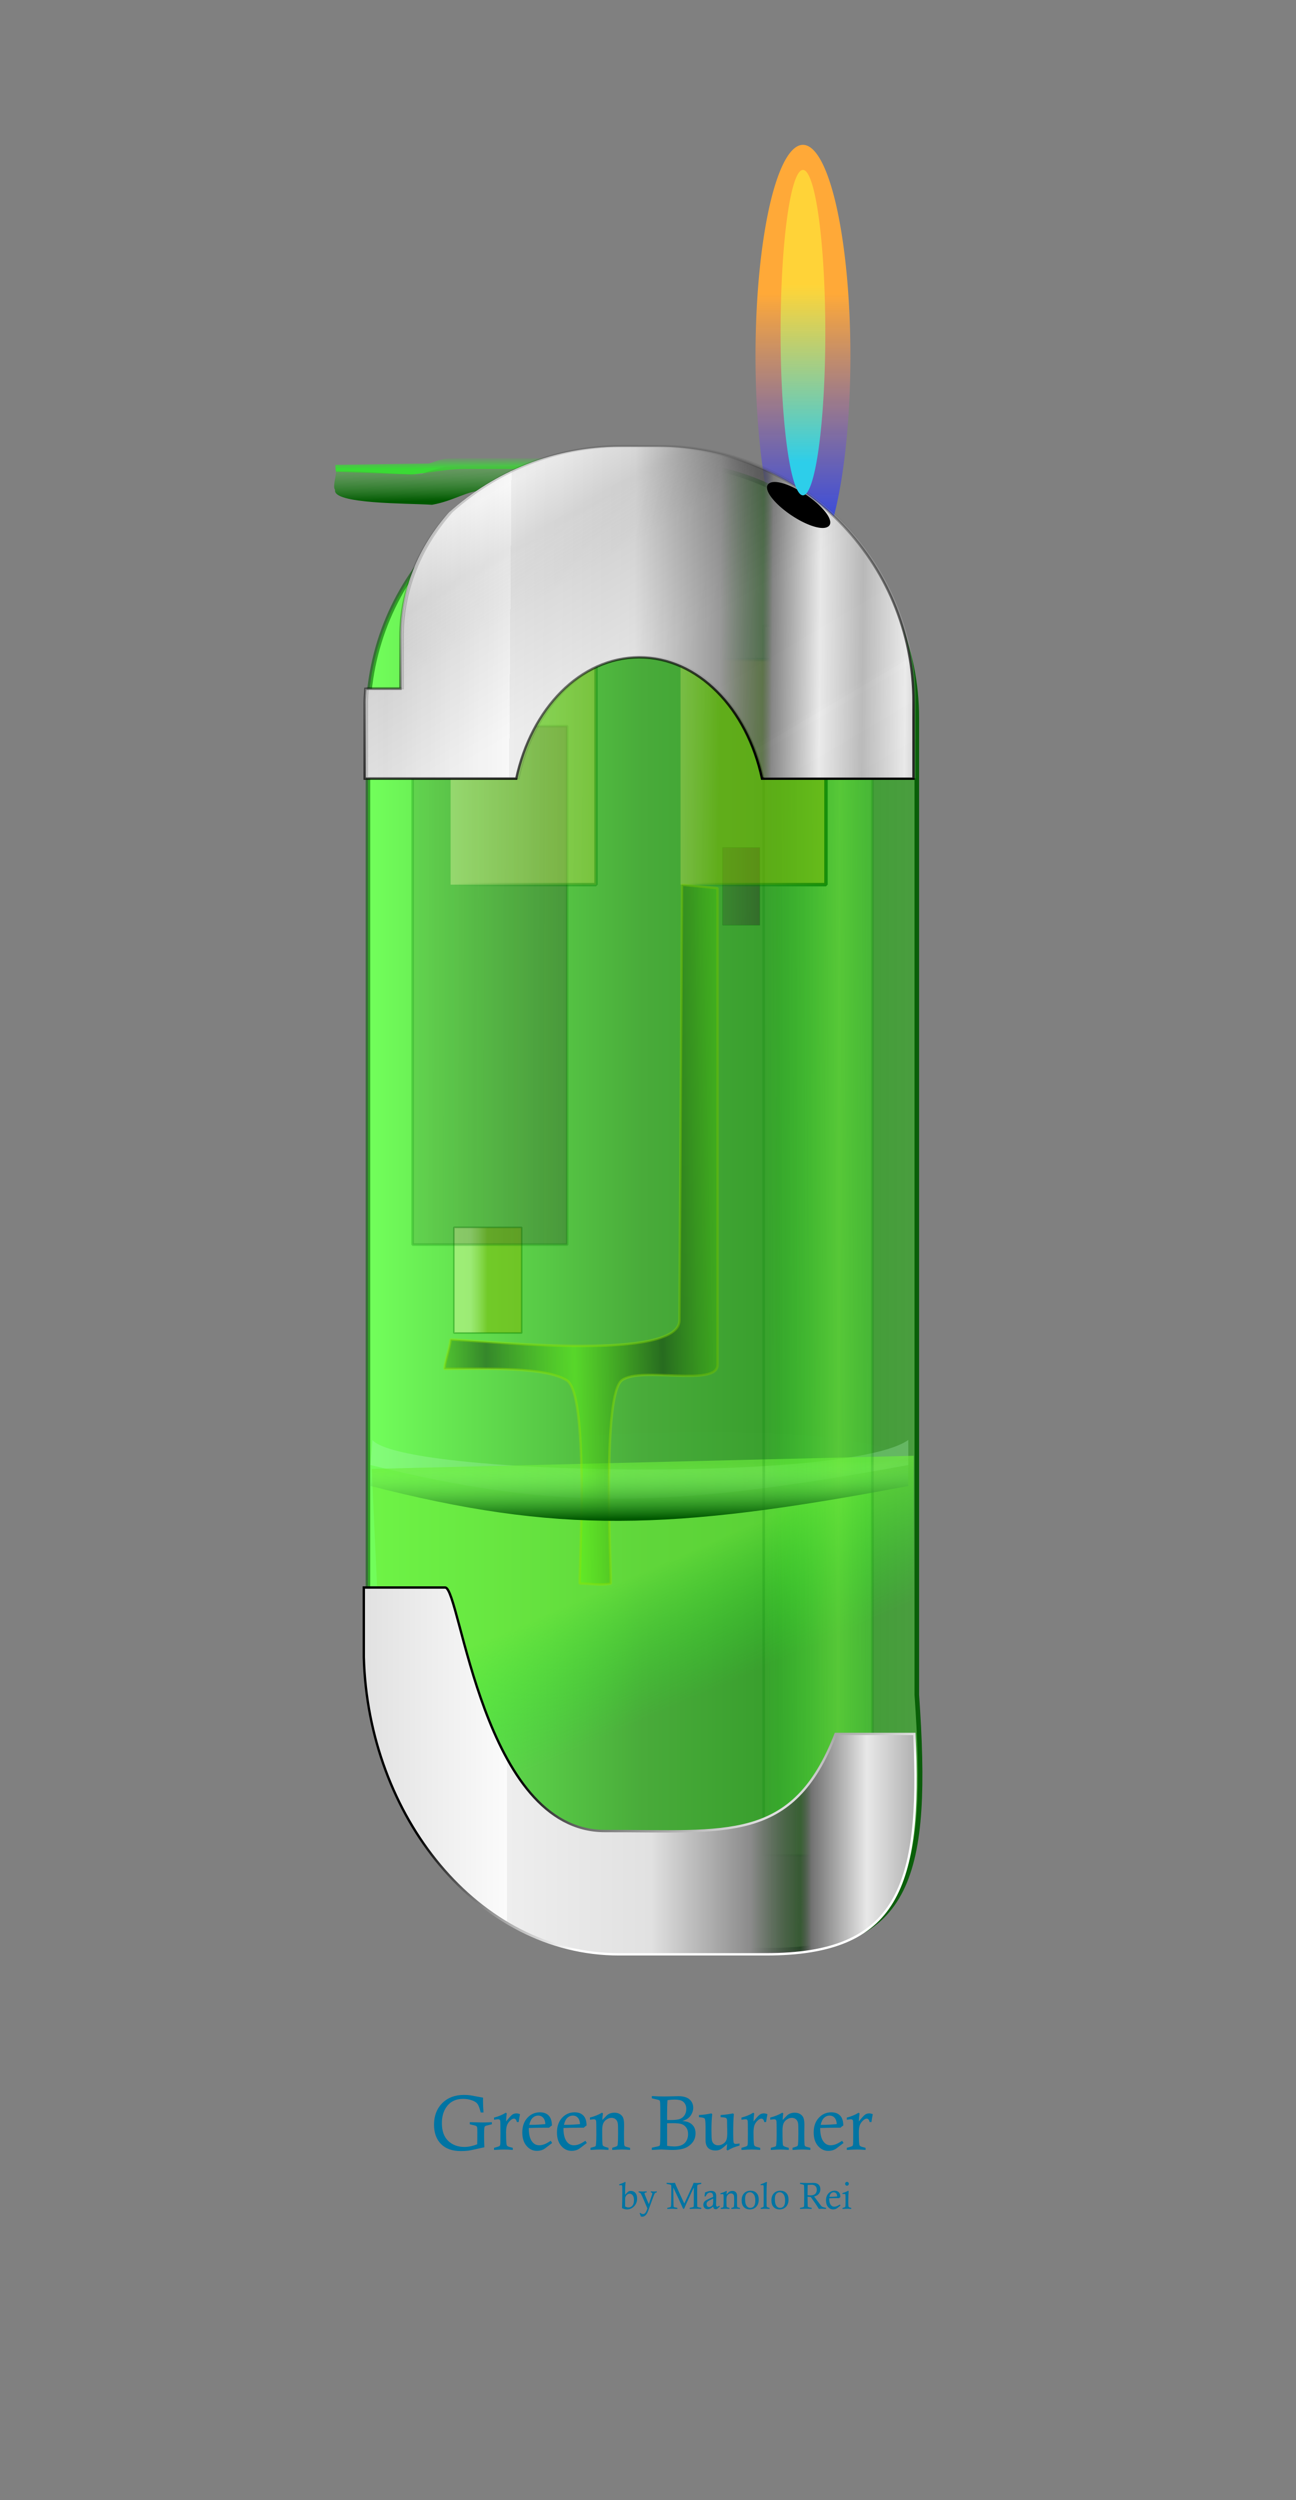 <?xml version="1.0" encoding="UTF-8" standalone="no"?>
<!DOCTYPE svg PUBLIC "-//W3C//DTD SVG 20010904//EN"
"http://www.w3.org/TR/2001/REC-SVG-20010904/DTD/svg10.dtd">
<!-- Created with Inkscape (http://www.inkscape.org/) --><svg height="270mm" id="svg5525" inkscape:version="0.40" sodipodi:docbase="/almacen" sodipodi:docname="green_burner.svg" sodipodi:version="0.32" width="140mm" xmlns="http://www.w3.org/2000/svg" xmlns:cc="http://web.resource.org/cc/" xmlns:dc="http://purl.org/dc/elements/1.1/" xmlns:inkscape="http://www.inkscape.org/namespaces/inkscape" xmlns:rdf="http://www.w3.org/1999/02/22-rdf-syntax-ns#" xmlns:sodipodi="http://sodipodi.sourceforge.net/DTD/sodipodi-0.dtd" xmlns:xlink="http://www.w3.org/1999/xlink">
  <rect width="100%" height="100%" fill="#808080" stroke="none"/>
  <defs id="defs3">
    <linearGradient id="linearGradient9361">
      <stop id="stop9362" offset="0" style="stop-color:#ffa938;stop-opacity:1;"/>
      <stop id="stop9363" offset="1" style="stop-color:#2d43ea;stop-opacity:0.881;"/>
    </linearGradient>
    <linearGradient id="linearGradient6864">
      <stop id="stop6865" offset="0" style="stop-color:#005800;stop-opacity:1;"/>
      <stop id="stop6866" offset="1" style="stop-color:#005f00;stop-opacity:0.559;"/>
    </linearGradient>
    <linearGradient id="linearGradient2956">
      <stop id="stop2957" offset="0" style="stop-color:#72ff5b;stop-opacity:1;"/>
      <stop id="stop2959" offset="0.5" style="stop-color:#49ab3a;stop-opacity:1;"/>
      <stop id="stop2960" offset="0.75" style="stop-color:#379e2c;stop-opacity:1;"/>
      <stop id="stop2958" offset="1" style="stop-color:#41a234;stop-opacity:0.859;"/>
    </linearGradient>
    <linearGradient id="linearGradient4902">
      <stop id="stop4903" offset="0" style="stop-color:#6cee3a;stop-opacity:1;"/>
      <stop id="stop4904" offset="1" style="stop-color:#2aee25;stop-opacity:0;"/>
    </linearGradient>
    <linearGradient id="linearGradient6155" inkscape:collect="always">
      <stop id="stop6156" offset="0" style="stop-color:#008100;stop-opacity:1;"/>
      <stop id="stop6157" offset="1" style="stop-color:#008100;stop-opacity:0;"/>
    </linearGradient>
    <linearGradient id="linearGradient4890">
      <stop id="stop4891" offset="0" style="stop-color:#2a2625;stop-opacity:0.72;"/>
      <stop id="stop4892" offset="1" style="stop-color:#2a2625;stop-opacity:0;"/>
    </linearGradient>
    <linearGradient id="linearGradient6151" inkscape:collect="always">
      <stop id="stop6152" offset="0" style="stop-color:#007d00;stop-opacity:1;"/>
      <stop id="stop6153" offset="1" style="stop-color:#007d00;stop-opacity:0;"/>
    </linearGradient>
    <linearGradient id="linearGradient4879">
      <stop id="stop4880" offset="0" style="stop-color:#84b700;stop-opacity:0.475;"/>
      <stop id="stop4881" offset="1" style="stop-color:#ffffb8;stop-opacity:0.365;"/>
    </linearGradient>
    <linearGradient id="linearGradient4207">
      <stop id="stop4208" offset="0" style="stop-color:#000000;stop-opacity:1;"/>
      <stop id="stop4209" offset="1" style="stop-color:#ffffff;stop-opacity:1;"/>
    </linearGradient>
    <linearGradient id="linearGradient6165">
      <stop id="stop6166" offset="0" style="stop-color:#003800;stop-opacity:0.941;"/>
      <stop id="stop6167" offset="1" style="stop-color:#91e300;stop-opacity:0.805;"/>
    </linearGradient>
    <linearGradient id="linearGradient6172">
      <stop id="stop6173" offset="0" style="stop-color:#002000;stop-opacity:0.856;"/>
      <stop id="stop6174" offset="1" style="stop-color:#5fff00;stop-opacity:0.686;"/>
    </linearGradient>
    <linearGradient id="linearGradient6179" inkscape:collect="always">
      <stop id="stop6180" offset="0" style="stop-color:#2aee25;stop-opacity:1;"/>
      <stop id="stop6181" offset="1" style="stop-color:#2aee25;stop-opacity:0;"/>
    </linearGradient>
    <linearGradient id="linearGradient6205">
      <stop id="stop6206" offset="0" style="stop-color:#005800;stop-opacity:1;"/>
      <stop id="stop6207" offset="1" style="stop-color:#86ff75;stop-opacity:0.008;"/>
    </linearGradient>
    <linearGradient id="linearGradient4873" inkscape:collect="always">
      <stop id="stop4874" offset="0" style="stop-color:#000000;stop-opacity:1;"/>
      <stop id="stop4875" offset="1" style="stop-color:#000000;stop-opacity:0;"/>
    </linearGradient>
    <linearGradient id="linearGradient2320">
      <stop id="stop2321" offset="0" style="stop-color:#e1e1e1;stop-opacity:1;"/>
      <stop id="stop2324" offset="0.26" style="stop-color:#fbfbfb;stop-opacity:1;"/>
      <stop id="stop2328" offset="0.26" style="stop-color:#eeeeee;stop-opacity:1;"/>
      <stop id="stop2323" offset="0.52" style="stop-color:#e1e1e1;stop-opacity:1;"/>
      <stop id="stop2330" offset="0.7" style="stop-color:#8b8b8b;stop-opacity:1;"/>
      <stop id="stop2325" offset="0.79" style="stop-color:#363636;stop-opacity:0.661;"/>
      <stop id="stop2326" offset="0.81" style="stop-color:#727272;stop-opacity:1;"/>
      <stop id="stop2327" offset="0.91" style="stop-color:#e8e8e8;stop-opacity:1;"/>
      <stop id="stop2322" offset="1" style="stop-color:#afafaf;stop-opacity:1;"/>
    </linearGradient>
    <linearGradient id="linearGradient9366">
      <stop id="stop9367" offset="0" style="stop-color:#ffe838;stop-opacity:0.678;"/>
      <stop id="stop9368" offset="1" style="stop-color:#2dceea;stop-opacity:1;"/>
    </linearGradient>
    <linearGradient gradientTransform="scale(0.444,2.25)" gradientUnits="userSpaceOnUse" id="linearGradient6897" inkscape:collect="always" x1="-380.618" x2="-380.618" xlink:href="#linearGradient9361" y1="37.779" y2="97.887"/>
    <linearGradient gradientTransform="matrix(0.608,0,0,1.646,55.308,46)" gradientUnits="userSpaceOnUse" id="linearGradient6898" inkscape:collect="always" x1="326.994" x2="734.552" xlink:href="#linearGradient2956" y1="318.373" y2="318.373"/>
    <linearGradient gradientTransform="matrix(0.611,0,0,1.637,55.308,46)" gradientUnits="userSpaceOnUse" id="linearGradient6899" inkscape:collect="always" x1="822.2" x2="390.874" xlink:href="#linearGradient6864" y1="308.526" y2="308.526"/>
    <linearGradient gradientTransform="matrix(1.125,0,0,0.889,55.308,46)" gradientUnits="userSpaceOnUse" id="linearGradient6900" inkscape:collect="always" x1="236.711" x2="268.705" xlink:href="#linearGradient4902" y1="802.795" y2="860.515"/>
    <linearGradient gradientTransform="matrix(0.301,0,0,3.326,68.51,40.342)" gradientUnits="userSpaceOnUse" id="linearGradient6901" inkscape:collect="always" spreadMethod="reflect" x1="1321.62" x2="1204.232" xlink:href="#linearGradient4902" y1="187.264" y2="185.117"/>
    <linearGradient gradientTransform="matrix(0.801,0,0,1.248,55.308,46)" gradientUnits="userSpaceOnUse" id="linearGradient6902" inkscape:collect="always" x1="315.308" x2="305.535" xlink:href="#linearGradient4879" y1="451.559" y2="451.559"/>
    <linearGradient gradientTransform="matrix(0.549,0,0,1.82,55.308,46)" gradientUnits="userSpaceOnUse" id="linearGradient6903" inkscape:collect="always" x1="732.499" x2="246.379" xlink:href="#linearGradient4890" y1="239.137" y2="235.881"/>
    <linearGradient gradientTransform="matrix(0.804,0,0,1.244,55.308,46)" gradientUnits="userSpaceOnUse" id="linearGradient6904" inkscape:collect="always" x1="418.013" x2="284.475" xlink:href="#linearGradient4879" y1="272.049" y2="271.02"/>
    <linearGradient gradientTransform="matrix(0.807,0,0,1.239,55.308,46)" gradientUnits="userSpaceOnUse" id="linearGradient6905" inkscape:collect="always" x1="366.59" x2="294.486" xlink:href="#linearGradient6155" y1="267.261" y2="266.215"/>
    <linearGradient gradientTransform="matrix(0.132,0,0,0.273,361.207,362.147)" gradientUnits="userSpaceOnUse" id="linearGradient6906" inkscape:collect="always" x1="732.499" x2="246.379" xlink:href="#linearGradient4890" y1="239.137" y2="235.881"/>
    <linearGradient gradientTransform="matrix(0.804,0,0,1.244,55.308,46)" gradientUnits="userSpaceOnUse" id="linearGradient6907" inkscape:collect="always" x1="444.567" x2="397.977" xlink:href="#linearGradient4879" y1="267.997" y2="266.953"/>
    <linearGradient gradientTransform="matrix(0.807,0,0,1.239,55.308,46)" gradientUnits="userSpaceOnUse" id="linearGradient6908" inkscape:collect="always" x1="531.533" x2="424.564" xlink:href="#linearGradient6151" y1="264.122" y2="263.598"/>
    <linearGradient gradientTransform="matrix(1.225,0,0,0.816,621.094,289.288)" gradientUnits="userSpaceOnUse" id="linearGradient6909" inkscape:collect="always" x1="-301.589" x2="-97.58" xlink:href="#linearGradient2320" y1="655.935" y2="655.935"/>
    <linearGradient gradientTransform="matrix(1.227,0,0,0.815,55.308,46)" gradientUnits="userSpaceOnUse" id="linearGradient6910" inkscape:collect="always" x1="248.276" x2="303.764" xlink:href="#linearGradient4207" y1="934.175" y2="999.467"/>
    <linearGradient gradientTransform="matrix(0.644,0,0,1.332,899.545,333.818)" gradientUnits="userSpaceOnUse" id="linearGradient6911" inkscape:collect="always" spreadMethod="reflect" x1="-921.428" x2="-859.677" xlink:href="#linearGradient6172" y1="193.543" y2="190.519"/>
    <linearGradient gradientTransform="matrix(0.695,0,0,1.438,55.308,46)" gradientUnits="userSpaceOnUse" id="linearGradient6912" inkscape:collect="always" x1="791.722" x2="439.558" xlink:href="#linearGradient6165" y1="373.883" y2="372.498"/>
    <linearGradient gradientTransform="matrix(3.797,0,0,0.203,645.02,136.102)" gradientUnits="userSpaceOnUse" id="linearGradient6913" inkscape:collect="always" x1="-88.151" x2="-87.789" xlink:href="#linearGradient6179" y1="499.065" y2="471.623"/>
    <linearGradient gradientTransform="matrix(2.841,0,0,0.357,116.558,0.667)" gradientUnits="userSpaceOnUse" id="linearGradient6914" inkscape:collect="always" x1="78.861" x2="68.197" xlink:href="#linearGradient6205" y1="700.571" y2="628.573"/>
    <linearGradient gradientTransform="matrix(1.286,0,0,0.778,55.308,31.47)" gradientUnits="userSpaceOnUse" id="linearGradient6915" inkscape:collect="always" spreadMethod="reflect" x1="161.157" x2="328.281" xlink:href="#linearGradient2320" y1="310.215" y2="311.024"/>
    <linearGradient gradientTransform="matrix(1.286,0,0,0.778,55.308,46)" gradientUnits="userSpaceOnUse" id="linearGradient6916" inkscape:collect="always" x1="304.155" x2="225.657" xlink:href="#linearGradient4873" y1="410.404" y2="247.966"/>
    <linearGradient gradientTransform="matrix(4.631,0,0,0.224,55.308,26.728)" gradientUnits="userSpaceOnUse" id="linearGradient6917" inkscape:collect="always" x1="75.313" x2="46.78" xlink:href="#linearGradient6205" y1="3052.849" y2="2951.785"/>
    <linearGradient gradientTransform="matrix(1.286,0,0,0.778,56.451,47.097)" gradientUnits="userSpaceOnUse" id="linearGradient6918" inkscape:collect="always" spreadMethod="reflect" x1="329.598" x2="145.809" xlink:href="#linearGradient2320" y1="463.537" y2="275.925"/>
    <linearGradient gradientTransform="scale(1.286,0.778)" gradientUnits="userSpaceOnUse" id="linearGradient6919" inkscape:collect="always" x1="221.615" x2="357.542" xlink:href="#linearGradient4873" y1="369.403" y2="411.556"/>
    <linearGradient gradientTransform="scale(0.444,2.25)" gradientUnits="userSpaceOnUse" id="linearGradient6920" inkscape:collect="always" x1="-380.618" x2="-380.618" xlink:href="#linearGradient9366" y1="37.779" y2="97.887"/>
  </defs>
  <sodipodi:namedview bordercolor="#666666" borderopacity="1.0" id="base" inkscape:current-layer="layer1" inkscape:cx="297.63780" inkscape:cy="388.63392" inkscape:pageopacity="0.0" inkscape:pageshadow="2" inkscape:window-height="738" inkscape:window-width="1018" inkscape:window-x="0" inkscape:window-y="0" inkscape:zoom="0.66279463" pagecolor="#ffffff"/>
  <g id="layer1" inkscape:groupmode="layer" inkscape:label="Layer 1">
    <g id="g6877" transform="matrix(0.905,0,0,0.905,-79.608,-23.474)">
      <path d="M -145.218 121.644 A 23.574 123.53 0 1 1  -192.367,121.644 A 23.574 123.53 0 1 1  -145.218 121.644 z" id="path8735" sodipodi:cx="-168.79286" sodipodi:cy="121.64401" sodipodi:rx="23.574421" sodipodi:ry="123.52997" sodipodi:type="arc" style="fill:url(#linearGradient6897);fill-opacity:1;fill-rule:evenodd;stroke:none;stroke-width:2.062;stroke-linejoin:round;stroke-miterlimit:4;stroke-opacity:1" transform="matrix(0.908,0,0,0.771,603.473,92.717)"/>
      <path d="M 369.134,234.622 L 386.409,234.622 C 450.21,234.622 501.574,285.986 501.574,349.788 L 501.574,790.295 C 507.232,871.071 499.245,905.461 435.443,905.461 L 369.134,905.461 C 305.332,905.461 253.968,835.237 253.968,771.436 L 253.968,349.788 C 253.968,285.986 305.332,234.622 369.134,234.622 z " id="rect1061" sodipodi:nodetypes="ccccccccc" style="fill:url(#linearGradient6898);fill-opacity:1;fill-rule:evenodd;stroke:url(#linearGradient6899);stroke-width:2.062;stroke-linejoin:round;stroke-miterlimit:4;stroke-opacity:1"/>
      <path d="M 255.972,675.341 C 269.175,691.538 471.147,694.687 497.741,675.341 L 497.741,686.657 C 389.65,706.453 339.009,707.353 255.108,686.657 L 255.972,675.341 z " id="path6227" sodipodi:nodetypes="ccccc" style="fill:#b3fcc8;fill-opacity:0.27;fill-rule:evenodd;stroke:none;stroke-width:1.188;stroke-linejoin:bevel;stroke-miterlimit:4;stroke-opacity:1"/>
      <path d="M 255.665,688.421 L 258.961,760.919 L 332.118,875.597 L 459.977,872.961 L 490.953,814.962 L 500.18,809.031 L 500.18,682.489 L 255.665,688.421 z " id="path6222" style="opacity:0.648;fill:url(#linearGradient6900);fill-opacity:1;fill-rule:evenodd;stroke:none;stroke-width:1.188;stroke-linejoin:bevel;stroke-miterlimit:4;stroke-opacity:1"/>
      <rect height="554.47" id="rect4901" style="opacity:0.524;fill:url(#linearGradient6901);fill-opacity:1;fill-rule:evenodd;stroke:#008100;stroke-width:1.188;stroke-linejoin:bevel;stroke-miterlimit:4;stroke-opacity:0.383" width="49.035" x="432.499" y="308.148"/>
      <rect height="47.64" id="rect4894" style="fill:url(#linearGradient6902);fill-opacity:1;fill-rule:evenodd;stroke:#008100;stroke-width:0.728;stroke-linejoin:bevel;stroke-miterlimit:4;stroke-opacity:0.383" width="30.604" x="292.724" y="579.48"/>
      <rect height="233.858" id="rect4889" style="opacity:0.648;fill:url(#linearGradient6903);fill-opacity:1;fill-rule:evenodd;stroke:#008100;stroke-width:1.188;stroke-linejoin:bevel;stroke-miterlimit:4;stroke-opacity:0.383" width="69.78" x="274.079" y="353.411"/>
      <rect height="101.507" id="rect4878" style="fill:url(#linearGradient6904);fill-opacity:1;fill-rule:evenodd;stroke:url(#linearGradient6905);stroke-width:1.555;stroke-linejoin:bevel;stroke-miterlimit:4;stroke-opacity:0.383" width="65.607" x="291.253" y="323.403"/>
      <rect height="35.021" id="rect7488" style="fill:url(#linearGradient6906);fill-opacity:1;fill-rule:evenodd;stroke:#008100;stroke-width:0.226;stroke-linejoin:bevel;stroke-miterlimit:4;stroke-opacity:0.383" width="16.822" x="413.946" y="408.183"/>
      <rect height="101.507" id="rect4883" style="fill:url(#linearGradient6907);fill-opacity:1;fill-rule:evenodd;stroke:url(#linearGradient6908);stroke-width:1.555;stroke-linejoin:bevel;stroke-miterlimit:4;stroke-opacity:1" width="65.607" x="394.981" y="323.403"/>
      <path d="M 252.095,741.905 L 252.095,773.311 C 253.981,844.657 303.45,907.342 367.251,907.342 L 433.564,907.342 C 492.904,907.342 503.766,877.084 500.47,807.936 L 464.939,807.936 C 445.579,857.407 416.301,851.582 360.95,851.734 C 305.599,851.887 295.645,741.905 288.814,741.905 L 252.095,741.905 z " id="path4212" sodipodi:nodetypes="cccccczzc" style="fill:url(#linearGradient6909);fill-opacity:1;fill-rule:evenodd;stroke:url(#linearGradient6910);stroke-width:1.063;stroke-miterlimit:4;stroke-opacity:1"/>
      <path d="M 291.263,630.034 C 312.763,631.178 394.381,639.54 394.489,621.361 L 395.655,424.961 L 411.715,426.48 L 411.715,641.403 C 411.715,651.644 377.458,642.015 368.586,648.41 C 359.714,654.805 363.534,727.974 363.534,740.126 C 359.107,741.045 354.166,740.126 349.482,740.126 C 349.482,727.974 353.626,654.486 343.589,648.41 C 333.551,642.334 308.489,643.314 288.414,643.314 C 289.083,638.25 290.594,635.098 291.263,630.034 z " id="path6159" sodipodi:nodetypes="czcczzcczcc" style="opacity:0.524;fill:url(#linearGradient6911);fill-opacity:1;fill-rule:evenodd;stroke:url(#linearGradient6912);stroke-width:1.1;stroke-linejoin:bevel;stroke-miterlimit:4;stroke-opacity:1"/>
      <path d="M 239.22,235.579 C 253.116,235.444 267.484,235.107 281.38,234.973 C 284.707,234.046 285.52,233.363 288.767,232.798 C 291.977,232.241 348.362,232.798 378.16,232.798 C 378.16,234.331 378.16,235.864 378.16,237.397 C 351.342,237.397 324.524,237.397 297.707,237.397 C 289.77,237.449 283.954,238.914 273.66,239.976 C 262.422,239.546 250.712,239.116 239.473,238.687 C 239.389,237.583 239.304,236.682 239.22,235.579 z " id="path6176" sodipodi:nodetypes="cczcccccc" style="opacity:0.824;fill:url(#linearGradient6913);fill-opacity:1;fill-rule:evenodd;stroke:none;stroke-width:1.188;stroke-linejoin:bevel;stroke-miterlimit:4;stroke-opacity:1"/>
      <path d="M 239.59,238.466 C 253.486,238.23 264.319,240.038 278.216,239.802 C 281.542,238.182 285.183,237.521 288.43,236.534 C 291.64,235.559 348.025,236.534 377.823,236.534 C 377.823,239.214 377.877,242.037 377.642,246.314 C 350.824,246.314 333.29,247.082 306.472,247.082 C 298.536,247.172 293.164,251.741 282.87,253.597 C 271.632,252.845 237.72,253.348 239.136,246.827 C 237.942,245.651 239.674,240.394 239.59,238.466 z " id="path6178" sodipodi:nodetypes="cczcccccc" style="fill:url(#linearGradient6914);fill-opacity:1;fill-rule:evenodd;stroke:none;stroke-width:1.188;stroke-linejoin:bevel;stroke-miterlimit:4;stroke-opacity:1"/>
      <path d="M 367.652,227.406 C 337.956,227.406 311.032,238.611 290.652,256.938 C 276.804,272.618 268.621,291.911 268.621,312.906 L 268.621,336.563 L 252.808,336.563 C 252.706,338.562 252.496,340.537 252.496,342.563 L 252.496,377.125 L 320.871,377.125 C 327.616,345.521 349.76,322.406 376.277,322.406 L 376.308,322.406 C 402.827,322.406 425.002,345.518 431.746,377.125 L 500.089,377.125 L 500.089,342.563 C 500.089,278.761 448.735,227.406 384.933,227.406 L 367.652,227.406 z " id="rect1065" style="fill:url(#linearGradient6915);fill-opacity:1;fill-rule:evenodd;stroke:url(#linearGradient6916);stroke-width:1.063;stroke-miterlimit:4;stroke-opacity:1"/>
      <path d="M 255.972,684.368 C 284.766,674.71 472.564,661.812 497.741,684.368 L 497.741,696.099 C 389.65,716.622 339.009,717.555 255.108,696.099 L 255.972,684.368 z " id="rect6216" sodipodi:nodetypes="ccccc" style="fill:url(#linearGradient6917);fill-opacity:1;fill-rule:evenodd;stroke:none;stroke-width:1.188;stroke-linejoin:bevel;stroke-miterlimit:4;stroke-opacity:1"/>
      <path d="M 368.673,227.147 C 338.978,227.147 312.053,238.351 291.673,256.678 C 277.825,272.358 269.642,291.651 269.642,312.647 L 269.642,336.303 L 253.829,336.303 C 253.727,338.302 253.517,340.277 253.517,342.303 L 253.517,376.865 L 321.892,376.865 C 328.637,345.261 350.781,322.147 377.298,322.147 L 377.329,322.147 C 403.848,322.147 426.023,345.258 432.767,376.865 L 501.111,376.865 L 501.111,342.303 C 501.111,278.501 449.756,227.147 385.954,227.147 L 368.673,227.147 z " id="path7490" style="opacity:0.162;fill:url(#linearGradient6918);fill-opacity:1;fill-rule:evenodd;stroke:url(#linearGradient6919);stroke-width:1.063;stroke-miterlimit:4;stroke-opacity:1"/>
      <path d="M -335.7 471.488 A 17.917 7.544 0 1 1  -371.533,471.488 A 17.917 7.544 0 1 1  -335.7 471.488 z" id="path4877" sodipodi:cx="-353.61633" sodipodi:cy="471.48843" sodipodi:rx="17.916561" sodipodi:ry="7.5438151" sodipodi:type="arc" style="fill:#000000;fill-opacity:1;fill-rule:evenodd;stroke:#000000;stroke-width:1.188;stroke-linejoin:bevel;stroke-miterlimit:4;stroke-opacity:1" transform="matrix(0.708,0.533,-0.67,0.376,1014.522,264.88)"/>
      <path d="M -145.218 121.644 A 23.574 123.53 0 1 1  -192.367,121.644 A 23.574 123.53 0 1 1  -145.218 121.644 z" id="path9364" sodipodi:cx="-168.79286" sodipodi:cy="121.64401" sodipodi:rx="23.574421" sodipodi:ry="123.52997" sodipodi:type="arc" style="fill:url(#linearGradient6920);fill-opacity:1;fill-rule:evenodd;stroke:none;stroke-width:2.062;stroke-linejoin:round;stroke-miterlimit:4;stroke-opacity:1" transform="matrix(0.428,0,0,0.594,522.452,103.7)"/>
    </g>
    <path d="M 200.82,866.177 L 200.82,867.029 L 198.516,867.603 C 198.275,867.665 198.099,867.758 197.989,867.882 C 197.878,867.996 197.803,868.166 197.763,868.393 C 197.683,868.858 197.642,870.021 197.642,871.881 C 197.642,872.998 197.683,874.512 197.763,876.424 C 197.321,876.496 196.372,876.703 194.917,877.044 C 193.009,877.478 191.804,877.726 191.302,877.788 C 190.328,877.912 189.294,877.974 188.2,877.974 C 184.666,877.974 181.95,877.013 180.053,875.09 C 178.155,873.158 177.206,870.528 177.206,867.2 C 177.206,863.593 178.316,860.668 180.534,858.426 C 182.763,856.173 185.725,855.046 189.42,855.046 C 190.343,855.046 191.227,855.103 192.07,855.217 C 192.261,855.237 193.978,855.552 197.221,856.162 C 197.211,856.731 197.206,857.185 197.206,857.526 C 197.206,858.911 197.271,860.477 197.401,862.224 L 196.272,862.224 C 195.81,860.456 195.373,859.294 194.962,858.736 C 194.56,858.178 193.903,857.723 192.989,857.371 C 191.784,856.896 190.479,856.658 189.073,856.658 C 185.961,856.658 183.622,857.867 182.056,860.286 C 180.961,861.991 180.414,864.089 180.414,866.58 C 180.414,869.763 181.277,872.176 183.004,873.819 C 184.741,875.462 186.93,876.284 189.57,876.284 C 191.237,876.284 192.989,875.922 194.826,875.199 C 194.866,874.083 194.886,872.445 194.886,870.285 C 194.886,869.117 194.856,868.43 194.796,868.223 C 194.736,868.016 194.615,867.856 194.435,867.742 C 194.204,867.598 193.521,867.406 192.387,867.169 L 191.799,867.029 L 191.799,866.177 L 196.95,866.285 C 198.084,866.285 199.374,866.249 200.82,866.177 M 201.709,865.184 L 201.709,864.301 C 203.586,863.815 205.187,863.149 206.513,862.301 L 206.904,862.596 C 206.743,863.598 206.648,864.694 206.618,865.882 C 207.833,864.363 208.681,863.433 209.163,863.092 C 209.645,862.751 210.212,862.58 210.865,862.58 C 211.297,862.58 211.778,862.689 212.311,862.906 C 212.09,863.96 211.909,865.035 211.768,866.13 L 211.015,866.13 C 210.925,865.634 210.774,865.277 210.564,865.06 C 210.353,864.833 210.117,864.719 209.856,864.719 C 209.454,864.719 209.023,864.911 208.561,865.293 C 207.878,865.861 207.381,866.518 207.07,867.262 C 206.769,867.996 206.618,869.039 206.618,870.393 C 206.618,872.791 206.683,874.403 206.814,875.23 C 206.864,875.54 207,875.783 207.22,875.958 C 207.451,876.134 208.164,876.362 209.359,876.641 L 209.359,877.509 C 208.104,877.395 206.964,877.338 205.94,877.338 C 205.087,877.338 203.676,877.395 201.709,877.509 L 201.709,876.641 C 203.084,876.289 203.857,876.02 204.028,875.834 C 204.208,875.638 204.299,875.121 204.299,874.284 L 204.329,870.92 C 204.329,867.623 204.299,865.851 204.239,865.603 C 204.138,865.19 203.857,864.983 203.395,864.983 C 203.134,864.983 202.702,865.035 202.1,865.138 C 202.01,865.148 201.879,865.164 201.709,865.184 M 224.855,873.757 L 225.428,874.672 L 222.431,876.951 C 222.019,877.24 221.592,877.452 221.151,877.586 C 220.508,877.783 219.851,877.881 219.178,877.881 C 217.541,877.881 216.141,877.204 214.976,875.85 C 213.822,874.496 213.244,872.667 213.244,870.362 C 213.244,867.882 213.937,865.892 215.323,864.394 C 216.718,862.895 218.42,862.146 220.428,862.146 C 221.984,862.146 223.184,862.59 224.027,863.479 C 224.88,864.358 225.317,865.706 225.337,867.525 C 224.916,867.773 224.529,868.078 224.178,868.44 C 223.465,868.43 223.018,868.424 222.837,868.424 C 220.177,868.424 217.863,868.466 215.895,868.548 C 215.885,870.863 216.266,872.615 217.039,873.804 C 217.812,875.003 218.847,875.602 220.142,875.602 C 220.794,875.602 221.477,875.473 222.19,875.214 C 222.903,874.946 223.791,874.46 224.855,873.757 M 222.657,866.967 C 222.596,865.944 222.376,865.169 221.994,864.642 C 221.432,863.867 220.674,863.479 219.72,863.479 C 218.897,863.479 218.164,863.774 217.521,864.363 C 216.879,864.942 216.402,865.903 216.091,867.246 C 216.462,867.257 216.743,867.262 216.934,867.262 C 218.58,867.262 220.488,867.164 222.657,866.967 M 239.012,873.757 L 239.584,874.672 L 236.587,876.951 C 236.175,877.24 235.749,877.452 235.307,877.586 C 234.664,877.783 234.007,877.881 233.334,877.881 C 231.698,877.881 230.297,877.204 229.132,875.85 C 227.978,874.496 227.4,872.667 227.401,870.362 C 227.4,867.882 228.093,865.892 229.479,864.394 C 230.874,862.895 232.576,862.146 234.584,862.146 C 236.14,862.146 237.34,862.59 238.183,863.479 C 239.037,864.358 239.473,865.706 239.493,867.525 C 239.072,867.773 238.685,868.078 238.334,868.44 C 237.621,868.43 237.174,868.424 236.994,868.424 C 234.333,868.424 232.019,868.466 230.051,868.548 C 230.041,870.863 230.422,872.615 231.196,873.804 C 231.969,875.003 233.003,875.602 234.298,875.602 C 234.95,875.602 235.633,875.473 236.346,875.214 C 237.059,874.946 237.947,874.46 239.012,873.757 M 236.813,866.967 C 236.753,865.944 236.532,865.169 236.15,864.642 C 235.588,863.867 234.83,863.479 233.876,863.479 C 233.053,863.479 232.32,863.774 231.677,864.363 C 231.035,864.942 230.558,865.903 230.247,867.246 C 230.618,867.257 230.899,867.262 231.09,867.262 C 232.737,867.262 234.644,867.164 236.813,866.967 M 240.864,865.169 L 240.864,864.27 C 242.671,863.836 244.308,863.18 245.773,862.301 L 246.18,862.565 C 246.039,863.443 245.954,864.347 245.924,865.277 L 247.837,863.324 C 248.158,863.035 248.534,862.807 248.966,862.642 C 249.558,862.415 250.176,862.301 250.818,862.301 C 252.254,862.301 253.338,862.792 254.071,863.774 C 254.563,864.425 254.809,865.546 254.809,867.138 L 254.764,870.889 C 254.764,873.401 254.794,874.884 254.854,875.338 C 254.905,875.648 255,875.865 255.141,875.989 C 255.281,876.113 255.758,876.274 256.571,876.47 C 256.722,876.511 256.948,876.568 257.249,876.641 L 257.249,877.509 C 256.064,877.395 255.01,877.338 254.086,877.338 C 253.283,877.338 251.908,877.395 249.96,877.509 L 249.96,876.641 C 251.125,876.289 251.777,876.051 251.918,875.927 C 252.068,875.803 252.159,875.602 252.189,875.323 C 252.299,874.3 252.355,872.734 252.355,870.626 C 252.355,868.373 252.309,867.014 252.219,866.549 C 252.078,865.867 251.782,865.34 251.33,864.967 C 250.879,864.595 250.337,864.409 249.704,864.409 C 249.041,864.409 248.389,864.611 247.746,865.014 C 247.104,865.407 246.627,865.939 246.316,866.611 C 246.014,867.282 245.864,868.275 245.864,869.587 C 245.864,873.308 245.939,875.323 246.09,875.633 C 246.24,875.933 246.828,876.217 247.852,876.486 C 247.982,876.517 248.173,876.568 248.424,876.641 L 248.424,877.509 C 247.079,877.395 245.949,877.338 245.035,877.338 C 244.152,877.338 242.837,877.395 241.09,877.509 L 241.09,876.641 C 242.275,876.351 242.947,876.139 243.108,876.005 C 243.208,875.922 243.279,875.705 243.319,875.354 C 243.429,874.372 243.484,873.034 243.484,871.339 C 243.484,867.835 243.449,865.934 243.379,865.634 C 243.268,865.2 242.972,864.983 242.49,864.983 C 242.269,864.983 241.923,865.019 241.451,865.091 C 241.321,865.112 241.125,865.138 240.864,865.169 M 266.134,856.426 L 266.134,855.511 C 267.972,855.625 269.668,855.682 271.224,855.682 C 272.238,855.682 273.293,855.661 274.387,855.62 C 275.491,855.578 276.345,855.558 276.947,855.558 C 279.005,855.558 280.536,856.002 281.54,856.891 C 282.534,857.79 283.031,858.932 283.031,860.317 C 283.031,861.102 282.841,861.888 282.459,862.673 C 282.088,863.448 281.56,864.099 280.878,864.626 C 280.376,865.009 279.613,865.37 278.589,865.712 C 279.673,865.794 280.506,865.954 281.089,866.192 C 281.972,866.564 282.675,867.127 283.197,867.882 C 283.719,868.636 283.98,869.577 283.98,870.703 C 283.98,872.998 282.936,874.811 280.848,876.144 C 279.432,877.054 277.329,877.509 274.538,877.509 C 273.905,877.509 272.916,877.473 271.571,877.4 C 270.637,877.348 270.12,877.323 270.02,877.323 C 269.839,877.323 268.544,877.385 266.134,877.509 L 266.134,876.594 C 266.445,876.522 266.681,876.47 266.842,876.439 C 268.298,876.15 269.106,875.933 269.267,875.788 C 269.387,875.685 269.462,875.421 269.493,874.997 C 269.573,874.036 269.613,871.313 269.613,866.828 L 269.583,859.976 C 269.573,858.55 269.508,857.712 269.387,857.464 C 269.327,857.34 269.221,857.242 269.071,857.17 C 268.92,857.087 268.152,856.891 266.767,856.581 C 266.626,856.55 266.415,856.498 266.134,856.426 M 272.369,865.277 C 273.273,865.288 273.775,865.293 273.875,865.293 C 275.562,865.293 276.797,865.148 277.58,864.859 C 278.363,864.57 278.995,864.063 279.477,863.34 C 279.959,862.606 280.2,861.759 280.2,860.797 C 280.2,859.423 279.723,858.389 278.769,857.697 C 278.087,857.201 276.972,856.953 275.426,856.953 C 274.543,856.953 273.579,857.03 272.535,857.185 C 272.414,858.746 272.354,860.885 272.354,863.603 C 272.354,863.986 272.359,864.544 272.369,865.277 M 272.369,875.834 C 273.443,876 274.407,876.082 275.26,876.082 C 277.168,876.082 278.589,875.628 279.522,874.718 C 280.456,873.809 280.923,872.563 280.923,870.982 C 280.923,869.887 280.662,868.998 280.14,868.316 C 279.618,867.634 278.985,867.174 278.242,866.936 C 277.509,866.699 276.34,866.58 274.733,866.58 C 273.78,866.58 272.991,866.59 272.369,866.611 L 272.369,875.834 M 285.366,864.13 L 285.366,863.262 C 287.193,863.159 288.874,862.932 290.411,862.58 L 290.787,862.875 C 290.576,864.663 290.471,866.833 290.471,869.386 C 290.471,871.608 290.536,873.029 290.667,873.649 C 290.807,874.258 291.103,874.739 291.555,875.09 C 292.007,875.442 292.549,875.617 293.182,875.617 C 293.904,875.617 294.582,875.416 295.215,875.013 C 295.857,874.61 296.304,874.098 296.555,873.478 C 296.806,872.858 296.931,871.902 296.931,870.61 C 296.931,870.455 296.901,868.714 296.841,865.386 C 296.791,864.942 296.66,864.642 296.45,864.487 C 296.249,864.332 295.681,864.229 294.748,864.177 L 294.206,864.13 L 294.206,863.262 C 296.354,863.097 298.031,862.869 299.236,862.58 L 299.627,862.875 C 299.537,863.732 299.466,864.807 299.416,866.099 C 299.376,867.381 299.356,868.879 299.356,870.595 C 299.356,872.755 299.411,874.036 299.522,874.439 C 299.632,874.842 299.913,875.044 300.365,875.044 C 300.626,875.044 301.153,874.982 301.946,874.858 L 301.946,875.726 C 300.912,876.005 300.039,876.289 299.326,876.579 C 298.623,876.868 297.875,877.25 297.082,877.726 L 296.63,877.385 C 296.761,876.62 296.836,875.855 296.856,875.09 C 295.671,876.227 294.783,876.951 294.191,877.261 C 293.598,877.571 292.936,877.726 292.203,877.726 C 290.817,877.726 289.783,877.374 289.1,876.672 C 288.408,875.979 288.061,874.92 288.061,873.494 L 288.061,868.068 C 288.051,866.135 287.941,865.024 287.73,864.735 C 287.529,864.446 286.917,864.265 285.893,864.192 C 285.772,864.182 285.596,864.161 285.366,864.13 M 302.729,865.184 L 302.729,864.301 C 304.607,863.815 306.208,863.149 307.534,862.301 L 307.925,862.596 C 307.764,863.598 307.669,864.694 307.639,865.882 C 308.854,864.363 309.702,863.433 310.184,863.092 C 310.666,862.751 311.233,862.58 311.886,862.58 C 312.317,862.58 312.799,862.689 313.332,862.906 C 313.111,863.96 312.93,865.035 312.789,866.13 L 312.036,866.13 C 311.946,865.634 311.795,865.277 311.585,865.06 C 311.374,864.833 311.138,864.719 310.877,864.719 C 310.475,864.719 310.043,864.911 309.582,865.293 C 308.899,865.861 308.402,866.518 308.091,867.262 C 307.79,867.996 307.639,869.039 307.639,870.393 C 307.639,872.791 307.704,874.403 307.835,875.23 C 307.885,875.54 308.02,875.783 308.241,875.958 C 308.472,876.134 309.185,876.362 310.38,876.641 L 310.38,877.509 C 309.125,877.395 307.985,877.338 306.961,877.338 C 306.108,877.338 304.697,877.395 302.729,877.509 L 302.729,876.641 C 304.105,876.289 304.878,876.02 305.049,875.834 C 305.229,875.638 305.32,875.121 305.32,874.284 L 305.35,870.92 C 305.35,867.623 305.32,865.851 305.26,865.603 C 305.159,865.19 304.878,864.983 304.416,864.983 C 304.155,864.983 303.723,865.035 303.121,865.138 C 303.031,865.148 302.9,865.164 302.729,865.184 M 314.476,865.169 L 314.476,864.27 C 316.283,863.836 317.92,863.18 319.386,862.301 L 319.792,862.565 C 319.652,863.443 319.566,864.347 319.536,865.277 L 321.449,863.324 C 321.77,863.035 322.147,862.807 322.578,862.642 C 323.171,862.415 323.788,862.301 324.431,862.301 C 325.866,862.301 326.951,862.792 327.683,863.774 C 328.175,864.425 328.421,865.546 328.421,867.138 L 328.376,870.889 C 328.376,873.401 328.406,874.884 328.467,875.338 C 328.517,875.648 328.612,875.865 328.753,875.989 C 328.893,876.113 329.37,876.274 330.183,876.47 C 330.334,876.511 330.56,876.568 330.861,876.641 L 330.861,877.509 C 329.676,877.395 328.622,877.338 327.699,877.338 C 326.895,877.338 325.52,877.395 323.572,877.509 L 323.572,876.641 C 324.737,876.289 325.389,876.051 325.53,875.927 C 325.681,875.803 325.771,875.602 325.801,875.323 C 325.911,874.3 325.967,872.734 325.967,870.626 C 325.967,868.373 325.921,867.014 325.831,866.549 C 325.691,865.867 325.394,865.34 324.943,864.967 C 324.491,864.595 323.949,864.409 323.316,864.409 C 322.654,864.409 322.001,864.611 321.358,865.014 C 320.716,865.407 320.239,865.939 319.928,866.611 C 319.627,867.282 319.476,868.275 319.476,869.587 C 319.476,873.308 319.551,875.323 319.702,875.633 C 319.852,875.933 320.44,876.217 321.464,876.486 C 321.594,876.517 321.785,876.568 322.036,876.641 L 322.036,877.509 C 320.691,877.395 319.561,877.338 318.648,877.338 C 317.764,877.338 316.449,877.395 314.702,877.509 L 314.702,876.641 C 315.887,876.351 316.559,876.139 316.72,876.005 C 316.82,875.922 316.891,875.705 316.931,875.354 C 317.041,874.372 317.096,873.034 317.096,871.339 C 317.096,867.835 317.061,865.934 316.991,865.634 C 316.881,865.2 316.584,864.983 316.103,864.983 C 315.882,864.983 315.535,865.019 315.063,865.091 C 314.933,865.112 314.737,865.138 314.476,865.169 M 343.828,873.757 L 344.4,874.672 L 341.403,876.951 C 340.991,877.24 340.565,877.452 340.123,877.586 C 339.48,877.783 338.823,877.881 338.15,877.881 C 336.514,877.881 335.113,877.204 333.948,875.85 C 332.794,874.496 332.216,872.667 332.217,870.362 C 332.216,867.882 332.909,865.892 334.295,864.394 C 335.69,862.895 337.392,862.146 339.4,862.146 C 340.956,862.146 342.156,862.59 342.999,863.479 C 343.853,864.358 344.289,865.706 344.309,867.525 C 343.888,867.773 343.501,868.078 343.15,868.44 C 342.437,868.43 341.99,868.424 341.81,868.424 C 339.149,868.424 336.835,868.466 334.867,868.548 C 334.857,870.863 335.238,872.615 336.012,873.804 C 336.785,875.003 337.819,875.602 339.114,875.602 C 339.766,875.602 340.449,875.473 341.162,875.214 C 341.875,874.946 342.763,874.46 343.828,873.757 M 341.629,866.967 C 341.569,865.944 341.348,865.169 340.966,864.642 C 340.404,863.867 339.646,863.479 338.692,863.479 C 337.869,863.479 337.136,863.774 336.493,864.363 C 335.851,864.942 335.374,865.903 335.063,867.246 C 335.434,867.257 335.715,867.262 335.906,867.262 C 337.553,867.262 339.46,867.164 341.629,866.967 M 345.74,865.184 L 345.74,864.301 C 347.618,863.815 349.219,863.149 350.544,862.301 L 350.936,862.596 C 350.775,863.598 350.68,864.694 350.65,865.882 C 351.864,864.363 352.713,863.433 353.195,863.092 C 353.677,862.751 354.244,862.58 354.897,862.58 C 355.328,862.58 355.81,862.689 356.342,862.906 C 356.121,863.96 355.941,865.035 355.8,866.13 L 355.047,866.13 C 354.957,865.634 354.806,865.277 354.595,865.06 C 354.384,864.833 354.149,864.719 353.888,864.719 C 353.486,864.719 353.054,864.911 352.592,865.293 C 351.91,865.861 351.413,866.518 351.101,867.262 C 350.8,867.996 350.65,869.039 350.65,870.393 C 350.65,872.791 350.715,874.403 350.845,875.23 C 350.896,875.54 351.031,875.783 351.252,875.958 C 351.483,876.134 352.196,876.362 353.391,876.641 L 353.391,877.509 C 352.136,877.395 350.996,877.338 349.972,877.338 C 349.119,877.338 347.708,877.395 345.74,877.509 L 345.74,876.641 C 347.116,876.289 347.889,876.02 348.059,875.834 C 348.24,875.638 348.33,875.121 348.33,874.284 L 348.361,870.92 C 348.361,867.623 348.33,865.851 348.27,865.603 C 348.17,865.19 347.889,864.983 347.427,864.983 C 347.166,864.983 346.734,865.035 346.132,865.138 C 346.041,865.148 345.911,865.164 345.74,865.184" id="text6921" style="font-size:12;font-style:normal;font-variant:normal;font-weight:normal;font-stretch:normal;fill:#0074a3;fill-opacity:1;stroke:none;stroke-width:1pt;stroke-linecap:butt;stroke-linejoin:miter;stroke-opacity:1;font-family:Calisto MT;text-anchor:start;writing-mode:lr"/>
    <path d="M 252.828,891.959 L 252.828,891.538 C 253.778,891.237 254.575,890.903 255.218,890.537 L 255.408,890.71 C 255.277,891.698 255.211,893.178 255.211,895.149 L 255.218,895.789 C 255.949,895.001 256.424,894.545 256.643,894.419 C 256.863,894.289 257.17,894.224 257.564,894.224 C 258.027,894.224 258.461,894.339 258.865,894.57 C 259.27,894.8 259.579,895.157 259.794,895.638 C 260.013,896.12 260.122,896.684 260.122,897.331 C 260.122,898.585 259.716,899.641 258.902,900.498 C 258.088,901.351 257.109,901.777 255.964,901.777 C 255.33,901.777 254.665,901.604 253.968,901.258 C 254.042,899.548 254.078,897.321 254.078,894.577 L 254.063,893.05 L 254.063,892.704 C 254.063,892.358 254.027,892.132 253.954,892.027 C 253.881,891.921 253.774,891.869 253.632,891.869 C 253.481,891.869 253.213,891.899 252.828,891.959 M 255.218,900.566 C 255.676,900.837 256.139,900.972 256.607,900.972 C 257.265,900.972 257.801,900.726 258.215,900.235 C 258.634,899.738 258.843,898.989 258.843,897.985 C 258.843,897.108 258.67,896.451 258.325,896.014 C 257.983,895.578 257.572,895.36 257.089,895.36 C 256.792,895.36 256.512,895.44 256.249,895.6 C 255.986,895.761 255.764,895.977 255.584,896.247 C 255.408,896.518 255.299,896.782 255.255,897.037 C 255.23,897.188 255.218,897.582 255.218,898.219 L 255.218,900.566 M 260.736,894.818 L 260.736,894.397 C 261.492,894.452 262.04,894.479 262.381,894.479 C 262.639,894.479 263.187,894.452 264.025,894.397 L 264.025,894.818 C 263.597,894.893 263.333,894.971 263.236,895.051 C 263.168,895.101 263.134,895.167 263.134,895.247 C 263.134,895.347 263.212,895.598 263.368,895.999 C 263.894,897.348 264.408,898.55 264.91,899.603 L 265.677,897.353 C 266.111,896.16 266.328,895.468 266.328,895.277 C 266.328,895.182 266.306,895.111 266.262,895.066 C 266.199,894.996 266.079,894.936 265.904,894.886 C 265.855,894.871 265.787,894.848 265.699,894.818 L 265.699,894.397 C 266.313,894.452 266.759,894.479 267.037,894.479 C 267.373,894.479 267.743,894.452 268.148,894.397 L 268.148,894.818 C 267.772,894.913 267.519,895.034 267.387,895.179 C 267.256,895.32 267.005,895.889 266.635,896.887 L 265.209,900.799 C 264.795,902.013 264.481,902.818 264.267,903.214 C 263.989,903.736 263.672,904.122 263.316,904.373 C 262.961,904.624 262.62,904.749 262.293,904.749 C 262.123,904.749 261.899,904.719 261.621,904.659 C 261.548,904.353 261.484,904.13 261.431,903.989 C 261.377,903.849 261.28,903.643 261.138,903.372 L 261.416,903.169 C 261.786,903.505 262.152,903.673 262.512,903.673 C 262.858,903.673 263.153,903.545 263.397,903.289 C 263.743,902.933 264.045,902.289 264.303,901.356 L 262.878,898 C 262.43,896.937 262.045,896.102 261.723,895.495 C 261.621,895.305 261.528,895.177 261.445,895.111 C 261.324,895.011 261.087,894.913 260.736,894.818 M 272.153,891.365 L 272.153,890.921 C 272.966,890.976 273.585,891.004 274.009,891.004 C 274.492,891.004 275.011,890.976 275.566,890.921 C 275.766,891.447 275.927,891.849 276.048,892.125 C 276.209,892.496 276.845,893.903 277.956,896.345 C 278.429,897.384 278.906,898.397 279.388,899.385 L 282.509,892.629 C 282.699,892.212 282.926,891.643 283.189,890.921 C 283.842,890.976 284.341,891.004 284.687,891.004 C 285.009,891.004 285.552,890.976 286.317,890.921 L 286.317,891.365 C 286.171,891.405 286.061,891.432 285.988,891.447 C 285.311,891.588 284.933,891.691 284.855,891.756 C 284.729,891.856 284.665,892.11 284.665,892.516 L 284.665,892.614 L 284.636,894.999 C 284.636,897.998 284.648,899.819 284.673,900.461 C 284.678,900.596 284.714,900.696 284.782,900.762 C 284.855,900.827 285.272,900.935 286.032,901.085 C 286.096,901.095 286.191,901.118 286.317,901.153 L 286.317,901.597 C 285.44,901.542 284.668,901.514 284,901.514 C 283.318,901.514 282.512,901.542 281.581,901.597 L 281.581,901.153 C 281.771,901.103 281.915,901.068 282.012,901.047 C 282.607,900.932 282.945,900.852 283.028,900.807 C 283.116,900.757 283.174,900.689 283.204,900.604 C 283.248,900.458 283.269,900.052 283.269,899.385 L 283.269,892.817 C 282.826,893.72 281.825,895.894 280.266,899.34 C 279.837,900.288 279.52,901.012 279.315,901.514 L 278.899,901.514 C 277.807,899.021 276.47,896.122 274.886,892.817 L 274.981,899.829 C 274.981,900.385 275.025,900.704 275.113,900.784 C 275.201,900.864 275.568,900.962 276.216,901.078 C 276.29,901.093 276.402,901.118 276.553,901.153 L 276.553,901.597 C 275.71,901.542 275.028,901.514 274.506,901.514 C 273.985,901.514 273.295,901.542 272.438,901.597 L 272.438,901.153 C 272.579,901.113 272.684,901.088 272.752,901.078 C 273.395,900.947 273.756,900.834 273.834,900.739 C 273.951,900.599 274.012,900.255 274.017,899.708 L 274.053,898.015 C 274.077,896.471 274.09,894.973 274.09,893.524 L 274.082,892.606 C 274.082,892.24 274.06,892.012 274.017,891.921 C 273.973,891.826 273.902,891.758 273.805,891.718 C 273.619,891.643 273.205,891.555 272.562,891.455 C 272.469,891.44 272.333,891.41 272.153,891.365 M 288.108,896.488 L 287.633,896.436 C 287.73,895.914 287.798,895.395 287.837,894.878 C 288.788,894.437 289.645,894.216 290.41,894.216 C 290.742,894.216 291.041,894.266 291.309,894.367 C 291.577,894.462 291.789,894.597 291.945,894.773 C 292.101,894.943 292.218,895.149 292.296,895.39 C 292.379,895.631 292.42,896.014 292.42,896.541 L 292.354,899.648 C 292.354,900.069 292.401,900.345 292.493,900.476 C 292.586,900.606 292.705,900.671 292.851,900.671 C 293.027,900.671 293.302,900.536 293.677,900.265 L 293.904,900.573 C 293.217,901.205 292.842,901.542 292.778,901.582 C 292.642,901.662 292.471,901.702 292.267,901.702 C 291.95,901.702 291.704,901.622 291.528,901.461 C 291.358,901.296 291.243,901.02 291.185,900.634 C 290.6,901.1 290.167,901.394 289.884,901.514 C 289.601,901.639 289.294,901.702 288.963,901.702 C 288.422,901.702 287.986,901.534 287.655,901.198 C 287.323,900.857 287.158,900.423 287.158,899.896 C 287.158,899.575 287.216,899.287 287.333,899.031 C 287.45,898.77 287.618,898.542 287.837,898.347 C 288.008,898.201 288.295,898.026 288.7,897.82 C 289.65,897.343 290.478,896.96 291.185,896.669 C 291.161,895.962 291.046,895.493 290.841,895.262 C 290.637,895.031 290.322,894.916 289.899,894.916 C 289.499,894.916 289.155,895.044 288.868,895.299 C 288.585,895.55 288.332,895.947 288.108,896.488 M 291.185,897.323 C 289.913,897.91 289.143,898.339 288.875,898.61 C 288.612,898.876 288.481,899.197 288.481,899.573 C 288.481,899.949 288.581,900.25 288.78,900.476 C 288.98,900.701 289.214,900.814 289.482,900.814 C 289.76,900.814 290.059,900.721 290.381,900.536 C 290.707,900.345 290.922,900.132 291.024,899.896 C 291.131,899.661 291.185,899.232 291.185,898.61 L 291.185,897.323 M 294.167,895.608 L 294.167,895.172 C 295.044,894.961 295.838,894.642 296.55,894.216 L 296.747,894.344 C 296.679,894.77 296.637,895.209 296.623,895.661 L 297.551,894.713 C 297.707,894.572 297.89,894.462 298.099,894.382 C 298.387,894.271 298.686,894.216 298.998,894.216 C 299.695,894.216 300.221,894.454 300.577,894.931 C 300.815,895.247 300.935,895.791 300.935,896.563 L 300.913,898.384 C 300.913,899.603 300.928,900.323 300.957,900.543 C 300.981,900.694 301.027,900.799 301.096,900.859 C 301.164,900.92 301.395,900.997 301.79,901.093 C 301.863,901.113 301.973,901.14 302.119,901.175 L 302.119,901.597 C 301.544,901.542 301.032,901.514 300.584,901.514 C 300.194,901.514 299.527,901.542 298.581,901.597 L 298.581,901.175 C 299.147,901.005 299.463,900.889 299.532,900.829 C 299.605,900.769 299.649,900.671 299.663,900.536 C 299.717,900.039 299.744,899.279 299.744,898.256 C 299.744,897.163 299.722,896.503 299.678,896.278 C 299.61,895.947 299.466,895.691 299.247,895.51 C 299.027,895.33 298.764,895.239 298.457,895.239 C 298.136,895.239 297.819,895.337 297.507,895.533 C 297.195,895.723 296.964,895.982 296.813,896.308 C 296.667,896.634 296.593,897.115 296.593,897.752 C 296.593,899.558 296.63,900.536 296.703,900.686 C 296.776,900.832 297.061,900.97 297.558,901.1 C 297.622,901.115 297.714,901.14 297.836,901.175 L 297.836,901.597 C 297.183,901.542 296.635,901.514 296.191,901.514 C 295.763,901.514 295.124,901.542 294.277,901.597 L 294.277,901.175 C 294.851,901.035 295.178,900.932 295.256,900.867 C 295.305,900.827 295.339,900.721 295.358,900.551 C 295.412,900.074 295.439,899.425 295.439,898.602 C 295.439,896.902 295.422,895.979 295.387,895.834 C 295.334,895.623 295.19,895.518 294.956,895.518 C 294.849,895.518 294.681,895.535 294.452,895.57 C 294.389,895.58 294.294,895.593 294.167,895.608 M 302.799,898.083 C 302.799,896.869 303.132,895.909 303.8,895.202 C 304.467,894.495 305.344,894.141 306.431,894.141 C 307.459,894.141 308.273,894.459 308.872,895.096 C 309.476,895.733 309.779,896.624 309.779,897.767 C 309.779,899.001 309.44,899.979 308.763,900.701 C 308.09,901.419 307.218,901.777 306.146,901.777 C 305.108,901.777 304.29,901.456 303.69,900.814 C 303.096,900.172 302.799,899.262 302.799,898.083 M 304.202,897.429 C 304.202,898.251 304.253,898.858 304.355,899.249 C 304.516,899.881 304.77,900.358 305.115,900.679 C 305.466,900.995 305.873,901.153 306.336,901.153 C 306.935,901.153 307.428,900.92 307.812,900.453 C 308.197,899.982 308.39,899.227 308.39,898.189 C 308.39,897.025 308.171,896.165 307.732,895.608 C 307.298,895.046 306.787,894.765 306.197,894.765 C 305.612,894.765 305.133,894.986 304.757,895.427 C 304.387,895.864 304.202,896.531 304.202,897.429 M 310.582,891.936 L 310.582,891.523 C 311.45,891.237 312.234,890.908 312.936,890.537 L 313.133,890.673 C 313.016,891.615 312.958,893.368 312.958,895.931 C 312.958,898.52 312.968,899.952 312.987,900.227 C 313.007,900.498 313.06,900.681 313.148,900.777 C 313.24,900.867 313.594,901 314.208,901.175 L 314.208,901.597 C 313.423,901.542 312.814,901.514 312.38,901.514 C 311.918,901.514 311.318,901.542 310.582,901.597 L 310.582,901.175 C 311.245,900.965 311.606,900.829 311.664,900.769 C 311.723,900.709 311.759,900.563 311.774,900.333 C 311.788,900.027 311.796,898.645 311.796,896.187 L 311.781,892.614 L 311.781,892.508 C 311.781,892.232 311.745,892.052 311.671,891.967 C 311.598,891.881 311.484,891.839 311.328,891.839 C 311.196,891.839 310.948,891.871 310.582,891.936 M 314.96,898.083 C 314.96,896.869 315.294,895.909 315.962,895.202 C 316.629,894.495 317.506,894.141 318.593,894.141 C 319.621,894.141 320.435,894.459 321.034,895.096 C 321.638,895.733 321.94,896.624 321.94,897.767 C 321.94,899.001 321.602,899.979 320.924,900.701 C 320.252,901.419 319.38,901.777 318.308,901.777 C 317.27,901.777 316.451,901.456 315.852,900.814 C 315.258,900.172 314.96,899.262 314.96,898.083 M 316.364,897.429 C 316.364,898.251 316.415,898.858 316.517,899.249 C 316.678,899.881 316.931,900.358 317.277,900.679 C 317.628,900.995 318.035,901.153 318.498,901.153 C 319.097,901.153 319.589,900.92 319.974,900.453 C 320.359,899.982 320.552,899.227 320.552,898.189 C 320.552,897.025 320.332,896.165 319.894,895.608 C 319.46,895.046 318.949,894.765 318.359,894.765 C 317.774,894.765 317.294,894.986 316.919,895.427 C 316.549,895.864 316.364,896.531 316.364,897.429 M 326.64,891.365 L 326.64,890.921 C 327.931,890.976 328.967,891.004 329.746,891.004 C 330.194,891.004 330.613,890.999 331.003,890.989 C 331.52,890.968 331.878,890.958 332.078,890.958 C 333.028,890.958 333.744,891.189 334.226,891.651 C 334.704,892.117 334.943,892.747 334.943,893.539 C 334.943,894.071 334.833,894.542 334.614,894.953 C 334.399,895.36 334.088,895.703 333.678,895.984 C 333.381,896.185 332.957,896.363 332.407,896.518 L 334.84,899.784 C 335.143,900.19 335.333,900.428 335.411,900.498 C 335.532,900.604 335.691,900.694 335.886,900.769 C 336.158,900.879 336.619,901.007 337.267,901.153 L 337.267,901.597 C 336.497,901.542 335.937,901.514 335.586,901.514 C 335.181,901.514 334.767,901.542 334.343,901.597 C 334.124,901.221 333.827,900.749 333.452,900.182 C 333.077,899.61 332.848,899.272 332.765,899.167 C 332.716,899.106 332.67,899.044 332.626,898.979 L 331.018,896.706 C 330.584,896.696 330.146,896.664 329.702,896.609 L 329.761,900.4 C 329.771,900.551 329.814,900.664 329.892,900.739 C 330.009,900.839 330.375,900.947 330.989,901.062 C 331.076,901.078 331.21,901.108 331.391,901.153 L 331.391,901.597 C 330.509,901.542 329.732,901.514 329.059,901.514 C 328.338,901.514 327.532,901.542 326.64,901.597 L 326.64,901.153 L 326.954,901.085 C 327.651,900.95 328.046,900.839 328.138,900.754 C 328.236,900.664 328.292,900.506 328.306,900.28 C 328.316,900.135 328.328,898.846 328.343,896.413 L 328.314,892.877 C 328.309,892.335 328.294,892.024 328.27,891.944 C 328.25,891.864 328.204,891.804 328.131,891.763 C 327.892,891.633 327.515,891.525 326.998,891.44 C 326.92,891.425 326.801,891.4 326.64,891.365 M 329.702,895.969 C 330.209,896.024 330.601,896.052 330.879,896.052 C 331.766,896.052 332.421,895.849 332.845,895.442 C 333.274,895.036 333.488,894.472 333.488,893.75 C 333.488,893.118 333.298,892.619 332.918,892.252 C 332.543,891.886 331.995,891.703 331.274,891.703 C 331.015,891.703 330.506,891.733 329.746,891.794 L 329.702,895.969 M 342.88,899.776 L 343.158,900.22 L 341.703,901.326 C 341.504,901.466 341.297,901.569 341.082,901.634 C 340.77,901.73 340.451,901.777 340.125,901.777 C 339.33,901.777 338.651,901.449 338.086,900.792 C 337.525,900.135 337.245,899.247 337.245,898.128 C 337.245,896.925 337.581,895.959 338.254,895.232 C 338.931,894.505 339.757,894.141 340.731,894.141 C 341.487,894.141 342.069,894.357 342.478,894.788 C 342.892,895.214 343.104,895.869 343.114,896.752 C 342.909,896.872 342.722,897.02 342.551,897.195 C 342.205,897.19 341.988,897.188 341.901,897.188 C 340.61,897.188 339.486,897.208 338.531,897.248 C 338.526,898.372 338.712,899.222 339.087,899.799 C 339.462,900.38 339.964,900.671 340.592,900.671 C 340.909,900.671 341.24,900.609 341.586,900.483 C 341.932,900.353 342.364,900.117 342.88,899.776 M 341.813,896.481 C 341.784,895.984 341.677,895.608 341.491,895.352 C 341.219,894.976 340.851,894.788 340.388,894.788 C 339.988,894.788 339.633,894.931 339.321,895.217 C 339.009,895.498 338.777,895.964 338.626,896.616 C 338.807,896.621 338.943,896.624 339.036,896.624 C 339.835,896.624 340.761,896.576 341.813,896.481 M 345.804,890.522 C 346.018,890.522 346.198,890.6 346.344,890.755 C 346.496,890.906 346.571,891.091 346.571,891.312 C 346.571,891.528 346.496,891.713 346.344,891.869 C 346.198,892.024 346.018,892.102 345.804,892.102 C 345.594,892.102 345.414,892.024 345.263,891.869 C 345.117,891.713 345.044,891.528 345.044,891.312 C 345.044,891.091 345.117,890.906 345.263,890.755 C 345.414,890.6 345.594,890.522 345.804,890.522 M 343.984,895.525 L 343.984,895.104 C 344.802,894.888 345.572,894.567 346.293,894.141 L 346.483,894.299 C 346.386,895.362 346.337,896.869 346.337,898.821 C 346.337,899.733 346.359,900.295 346.403,900.506 C 346.432,900.646 346.483,900.749 346.556,900.814 C 346.63,900.874 346.883,900.97 347.317,901.1 C 347.37,901.115 347.451,901.14 347.558,901.175 L 347.558,901.597 C 346.919,901.542 346.396,901.514 345.986,901.514 C 345.738,901.514 345.07,901.542 343.984,901.597 L 343.984,901.175 C 344.642,901.01 345.012,900.859 345.095,900.724 C 345.178,900.584 345.219,899.861 345.219,898.557 L 345.212,896.955 L 345.212,896.646 C 345.212,896.084 345.175,895.746 345.102,895.631 C 345.029,895.515 344.912,895.457 344.751,895.457 C 344.649,895.457 344.393,895.48 343.984,895.525" id="text7545" style="font-size:12;font-style:normal;font-variant:normal;font-weight:normal;font-stretch:normal;fill:#0074a3;fill-opacity:1;stroke:none;stroke-width:1pt;stroke-linecap:butt;stroke-linejoin:miter;stroke-opacity:1;font-family:Calisto MT;text-anchor:start;writing-mode:lr"/>
  </g>
</svg>
